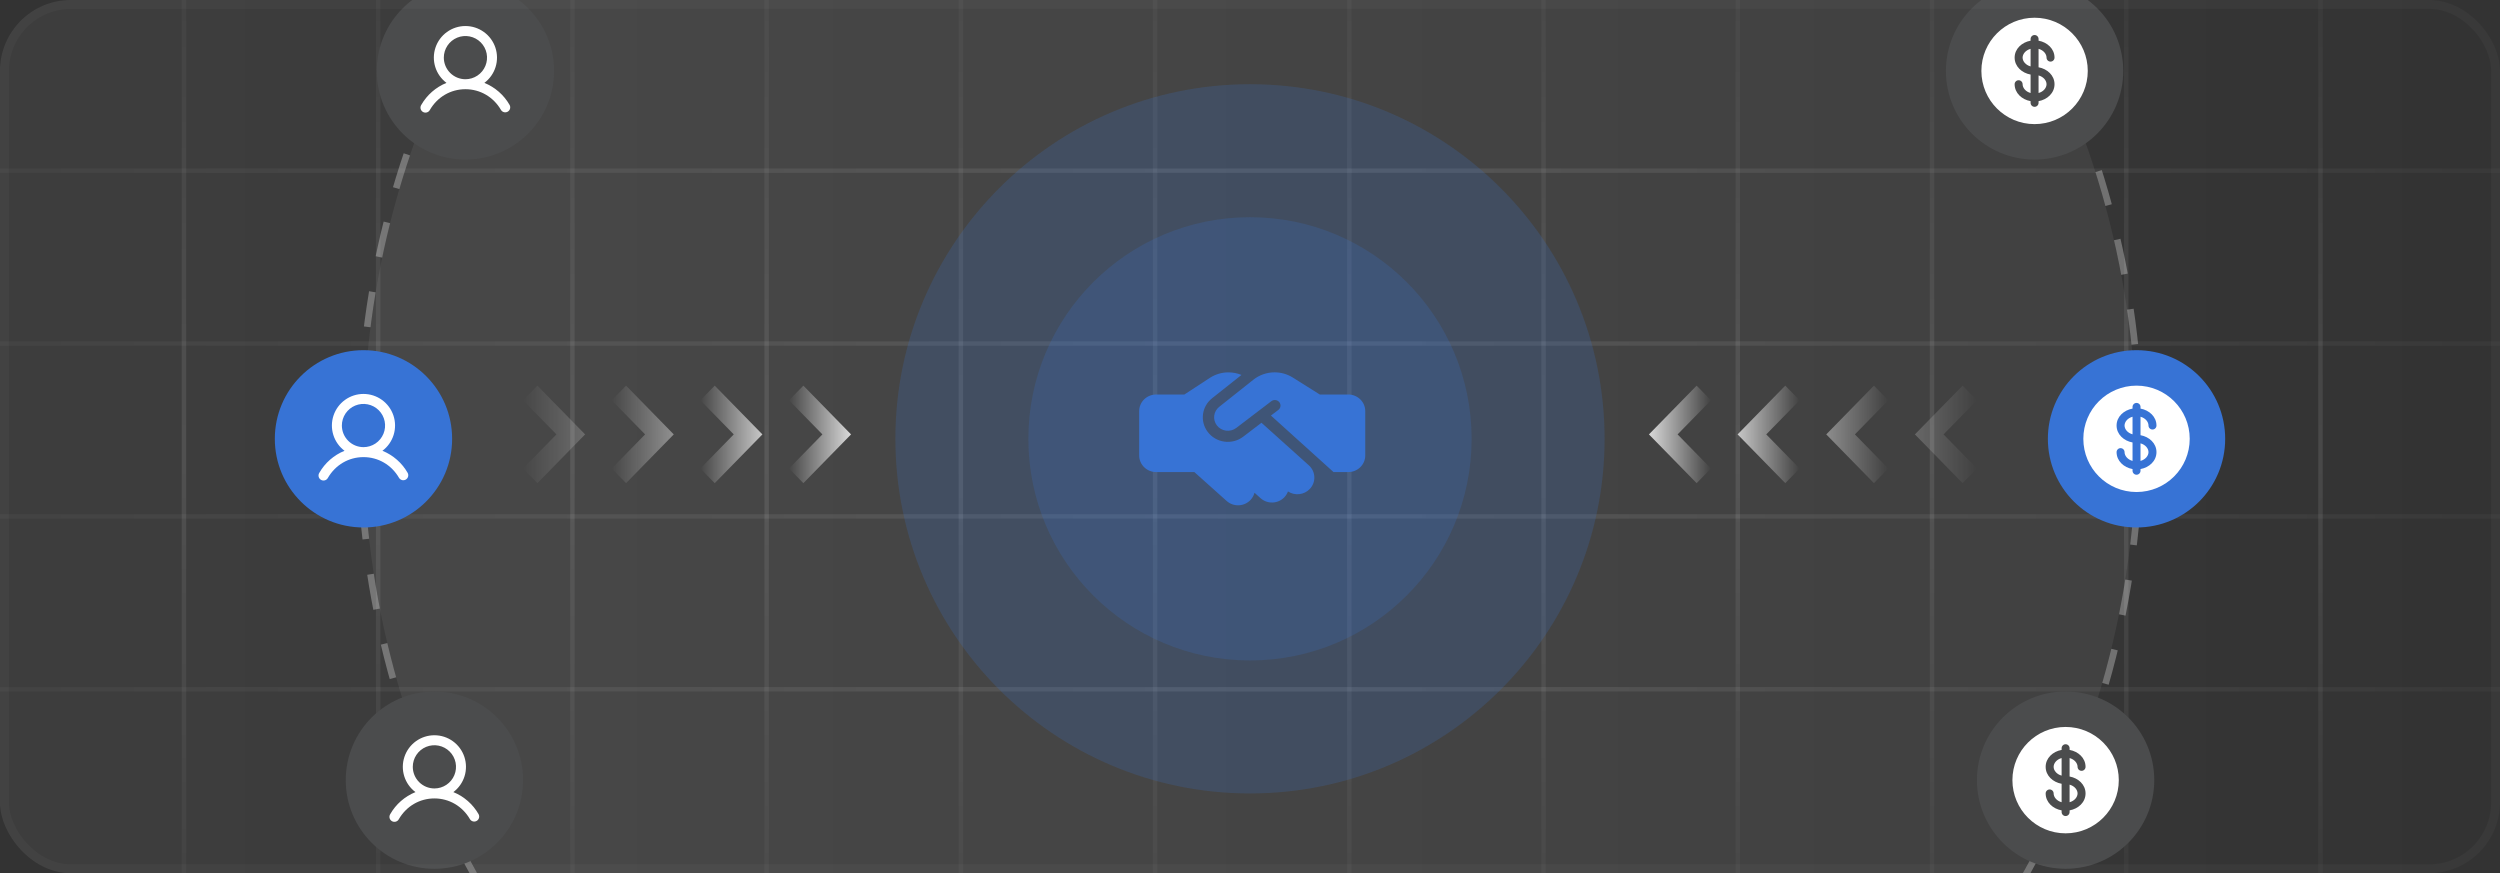 <svg width="564" height="197" viewBox="0 0 564 197" fill="none" xmlns="http://www.w3.org/2000/svg">
<rect x="0" y="0" width="564" height="197" fill="#333333" stroke="none"/>
<g clip-path="url(#clip0_401_24156)">
<rect width="564" height="197" rx="16" fill="url(#paint0_linear_401_24156)" fill-opacity="0.05"/>
<circle cx="282" cy="99" r="200" fill="white" fill-opacity="0.06"/>
<circle cx="282" cy="99" r="200.75" stroke="white" stroke-opacity="0.3" stroke-width="1.5" stroke-dasharray="8 8"/>
<line x1="41.5" y1="-2.18557e-08" x2="41.5" y2="197" stroke="url(#paint1_linear_401_24156)"/>
<line x1="85.318" y1="-2.18557e-08" x2="85.318" y2="197" stroke="url(#paint2_linear_401_24156)"/>
<line x1="129.136" y1="-2.18557e-08" x2="129.136" y2="197" stroke="url(#paint3_linear_401_24156)"/>
<line x1="172.955" y1="-2.18557e-08" x2="172.955" y2="197" stroke="url(#paint4_linear_401_24156)"/>
<line x1="216.773" y1="-2.18557e-08" x2="216.773" y2="197" stroke="url(#paint5_linear_401_24156)"/>
<line x1="260.591" y1="-2.18557e-08" x2="260.591" y2="197" stroke="url(#paint6_linear_401_24156)"/>
<line x1="304.409" y1="-2.18557e-08" x2="304.409" y2="197" stroke="url(#paint7_linear_401_24156)"/>
<line x1="348.227" y1="-2.18557e-08" x2="348.227" y2="197" stroke="url(#paint8_linear_401_24156)"/>
<line x1="392.045" y1="-2.18557e-08" x2="392.045" y2="197" stroke="url(#paint9_linear_401_24156)"/>
<line x1="435.864" y1="-2.18557e-08" x2="435.864" y2="197" stroke="url(#paint10_linear_401_24156)"/>
<line x1="479.682" y1="-2.18557e-08" x2="479.682" y2="197" stroke="url(#paint11_linear_401_24156)"/>
<line x1="523.5" y1="-2.18557e-08" x2="523.5" y2="197" stroke="url(#paint12_linear_401_24156)"/>
<line y1="38.5" x2="564" y2="38.5" stroke="url(#paint13_linear_401_24156)"/>
<line y1="77.5" x2="564" y2="77.5" stroke="url(#paint14_linear_401_24156)"/>
<line y1="116.5" x2="564" y2="116.5" stroke="url(#paint15_linear_401_24156)"/>
<line y1="155.5" x2="564" y2="155.5" stroke="url(#paint16_linear_401_24156)"/>
<circle cx="282" cy="99" r="80" fill="#3773D5" fill-opacity="0.2"/>
<circle cx="282" cy="99" r="50" fill="#3773D5" fill-opacity="0.2"/>
<path d="M282.771 85.656L275.057 91.781C273.774 92.797 273.527 94.625 274.499 95.93C275.527 97.32 277.527 97.594 278.906 96.539L286.819 90.508C287.377 90.086 288.174 90.18 288.612 90.727C289.05 91.273 288.947 92.055 288.389 92.484L286.723 93.75L300.844 106.5H304.175C306.287 106.5 308 104.82 308 102.75V92.75C308 90.68 306.287 89 304.175 89H297.744L297.433 88.805L291.648 85.172C290.429 84.406 289.002 84 287.552 84C285.815 84 284.126 84.586 282.771 85.656ZM284.588 95.375L280.468 98.516C277.958 100.438 274.316 99.938 272.435 97.406C270.666 95.023 271.113 91.695 273.447 89.844L280.077 84.586C279.153 84.203 278.157 84.008 277.145 84.008C275.647 84 274.189 84.438 272.938 85.25L267.2 89H260.825C258.713 89 257 90.68 257 92.75V102.75C257 104.82 258.713 106.5 260.825 106.5H269.447L276.731 113.016C278.292 114.414 280.707 114.305 282.133 112.773C282.572 112.297 282.867 111.742 283.018 111.164L284.373 112.383C285.927 113.781 288.349 113.68 289.775 112.156C290.134 111.773 290.397 111.328 290.564 110.867C292.11 111.883 294.214 111.672 295.513 110.281C296.939 108.758 296.836 106.383 295.282 104.984L284.588 95.375Z" fill="#3773D5"/>
<g clip-path="url(#clip1_401_24156)">
<circle cx="82" cy="99" r="20" fill="#3773D5"/>
<path d="M91.973 106.687C90.688 104.431 88.681 102.674 86.275 101.697C87.472 100.8 88.355 99.549 88.801 98.121C89.247 96.694 89.233 95.163 88.76 93.744C88.287 92.325 87.379 91.091 86.166 90.217C84.953 89.343 83.496 88.872 82 88.872C80.505 88.872 79.047 89.343 77.834 90.217C76.621 91.091 75.714 92.325 75.241 93.744C74.768 95.163 74.753 96.694 75.199 98.121C75.645 99.549 76.529 100.8 77.725 101.697C75.32 102.674 73.312 104.431 72.027 106.687C71.948 106.815 71.894 106.958 71.871 107.107C71.848 107.256 71.855 107.408 71.891 107.555C71.928 107.701 71.993 107.838 72.084 107.959C72.175 108.079 72.289 108.18 72.42 108.256C72.55 108.331 72.695 108.379 72.844 108.398C72.994 108.417 73.146 108.405 73.291 108.363C73.436 108.322 73.571 108.252 73.689 108.157C73.806 108.063 73.903 107.945 73.974 107.812C75.673 104.876 78.673 103.125 82 103.125C85.327 103.125 88.327 104.877 90.026 107.812C90.18 108.06 90.425 108.239 90.708 108.31C90.992 108.381 91.291 108.338 91.544 108.192C91.797 108.046 91.983 107.808 92.063 107.527C92.143 107.246 92.111 106.945 91.973 106.687ZM77.125 96C77.125 95.036 77.411 94.093 77.947 93.291C78.483 92.49 79.244 91.865 80.135 91.496C81.025 91.127 82.006 91.031 82.951 91.219C83.897 91.407 84.766 91.871 85.447 92.553C86.129 93.234 86.594 94.103 86.782 95.049C86.97 95.995 86.873 96.975 86.504 97.865C86.135 98.756 85.51 99.518 84.709 100.053C83.907 100.589 82.964 100.875 82 100.875C80.708 100.873 79.469 100.359 78.555 99.445C77.641 98.531 77.127 97.292 77.125 96Z" fill="white"/>
</g>
<g clip-path="url(#clip2_401_24156)">
<circle cx="20" cy="20" r="20" transform="matrix(-1 0 0 1 502 79)" fill="#3773D5"/>
<path d="M481.099 94.016C479.976 94.324 479.299 95.186 479.299 96C479.299 96.814 479.976 97.676 481.099 97.982V94.016ZM482.899 100.018V103.982C484.022 103.676 484.699 102.814 484.699 102C484.699 101.186 484.022 100.324 482.899 100.018Z" fill="white"/>
<path fill-rule="evenodd" clip-rule="evenodd" d="M494 99C494 105.628 488.628 111 482 111C475.372 111 470 105.628 470 99C470 92.372 475.372 87 482 87C488.628 87 494 92.372 494 99ZM482 90.9C482.239 90.9 482.468 90.995 482.636 91.164C482.805 91.332 482.9 91.561 482.9 91.8V92.18C484.856 92.531 486.5 94.001 486.5 96C486.5 96.239 486.405 96.468 486.236 96.636C486.068 96.805 485.839 96.9 485.6 96.9C485.361 96.9 485.132 96.805 484.964 96.636C484.795 96.468 484.7 96.239 484.7 96C484.7 95.186 484.023 94.324 482.9 94.016V98.18C484.856 98.531 486.5 100.001 486.5 102C486.5 103.999 484.856 105.469 482.9 105.82V106.2C482.9 106.439 482.805 106.668 482.636 106.836C482.468 107.005 482.239 107.1 482 107.1C481.761 107.1 481.532 107.005 481.364 106.836C481.195 106.668 481.1 106.439 481.1 106.2V105.82C479.144 105.469 477.5 103.999 477.5 102C477.5 101.761 477.595 101.532 477.764 101.364C477.932 101.195 478.161 101.1 478.4 101.1C478.639 101.1 478.868 101.195 479.036 101.364C479.205 101.532 479.3 101.761 479.3 102C479.3 102.814 479.977 103.676 481.1 103.982V99.82C479.144 99.469 477.5 97.999 477.5 96C477.5 94.001 479.144 92.531 481.1 92.18V91.8C481.1 91.561 481.195 91.332 481.364 91.164C481.532 90.995 481.761 90.9 482 90.9Z" fill="white"/>
</g>
<g clip-path="url(#clip3_401_24156)">
<circle cx="98" cy="176" r="20" fill="#4B4C4D"/>
<path d="M107.973 183.687C106.688 181.431 104.681 179.674 102.275 178.697C103.472 177.8 104.355 176.549 104.801 175.122C105.247 173.694 105.232 172.163 104.76 170.744C104.287 169.325 103.379 168.091 102.166 167.217C100.953 166.343 99.496 165.872 98 165.872C96.505 165.872 95.047 166.343 93.834 167.217C92.621 168.091 91.714 169.325 91.241 170.744C90.768 172.163 90.753 173.694 91.199 175.122C91.645 176.549 92.529 177.8 93.725 178.697C91.32 179.674 89.312 181.431 88.027 183.687C87.948 183.815 87.894 183.958 87.871 184.107C87.848 184.256 87.855 184.408 87.891 184.555C87.928 184.701 87.993 184.838 88.084 184.959C88.175 185.079 88.289 185.18 88.42 185.256C88.55 185.331 88.695 185.379 88.844 185.398C88.994 185.417 89.146 185.405 89.291 185.363C89.436 185.322 89.571 185.252 89.689 185.157C89.806 185.063 89.903 184.945 89.974 184.812C91.673 181.876 94.673 180.125 98 180.125C101.327 180.125 104.327 181.877 106.026 184.812C106.18 185.06 106.425 185.239 106.708 185.31C106.992 185.381 107.291 185.338 107.544 185.192C107.797 185.046 107.983 184.808 108.063 184.527C108.143 184.246 108.111 183.945 107.973 183.687ZM93.125 173C93.125 172.036 93.411 171.093 93.947 170.291C94.483 169.49 95.244 168.865 96.135 168.496C97.025 168.127 98.006 168.03 98.951 168.219C99.897 168.407 100.766 168.871 101.447 169.553C102.129 170.235 102.593 171.103 102.782 172.049C102.97 172.994 102.873 173.975 102.504 174.865C102.135 175.756 101.51 176.518 100.709 177.053C99.907 177.589 98.964 177.875 98 177.875C96.708 177.873 95.469 177.359 94.555 176.445C93.641 175.531 93.127 174.292 93.125 173Z" fill="white"/>
</g>
<g clip-path="url(#clip4_401_24156)">
<circle cx="20" cy="20" r="20" transform="matrix(-1 0 0 1 486 156)" fill="#4B4C4D"/>
<path d="M465.099 171.016C463.976 171.324 463.299 172.186 463.299 173C463.299 173.814 463.976 174.676 465.099 174.982V171.016ZM466.899 177.018V180.982C468.022 180.676 468.699 179.814 468.699 179C468.699 178.186 468.022 177.324 466.899 177.018Z" fill="white"/>
<path fill-rule="evenodd" clip-rule="evenodd" d="M478 176C478 182.628 472.628 188 466 188C459.372 188 454 182.628 454 176C454 169.372 459.372 164 466 164C472.628 164 478 169.372 478 176ZM466 167.9C466.239 167.9 466.468 167.995 466.636 168.164C466.805 168.332 466.9 168.561 466.9 168.8V169.18C468.856 169.531 470.5 171.001 470.5 173C470.5 173.239 470.405 173.468 470.236 173.636C470.068 173.805 469.839 173.9 469.6 173.9C469.361 173.9 469.132 173.805 468.964 173.636C468.795 173.468 468.7 173.239 468.7 173C468.7 172.186 468.023 171.324 466.9 171.016V175.18C468.856 175.531 470.5 177.001 470.5 179C470.5 180.999 468.856 182.469 466.9 182.82V183.2C466.9 183.439 466.805 183.668 466.636 183.836C466.468 184.005 466.239 184.1 466 184.1C465.761 184.1 465.532 184.005 465.364 183.836C465.195 183.668 465.1 183.439 465.1 183.2V182.82C463.144 182.469 461.5 180.999 461.5 179C461.5 178.761 461.595 178.532 461.764 178.364C461.932 178.195 462.161 178.1 462.4 178.1C462.639 178.1 462.868 178.195 463.036 178.364C463.205 178.532 463.3 178.761 463.3 179C463.3 179.814 463.977 180.676 465.1 180.982V176.82C463.144 176.469 461.5 174.999 461.5 173C461.5 171.001 463.144 169.531 465.1 169.18V168.8C465.1 168.561 465.195 168.332 465.364 168.164C465.532 167.995 465.761 167.9 466 167.9Z" fill="white"/>
</g>
<g clip-path="url(#clip5_401_24156)">
<circle cx="105" cy="16" r="20" fill="#4B4C4D"/>
<path d="M114.973 23.687C113.688 21.431 111.681 19.674 109.275 18.697C110.472 17.8 111.355 16.549 111.801 15.121C112.247 13.694 112.232 12.163 111.76 10.744C111.287 9.325 110.379 8.091 109.166 7.217C107.953 6.343 106.496 5.872 105 5.872C103.505 5.872 102.047 6.343 100.834 7.217C99.621 8.091 98.714 9.325 98.241 10.744C97.768 12.163 97.753 13.694 98.199 15.121C98.645 16.549 99.529 17.8 100.725 18.697C98.32 19.674 96.312 21.431 95.027 23.687C94.948 23.815 94.894 23.958 94.871 24.107C94.848 24.256 94.855 24.408 94.891 24.555C94.928 24.701 94.993 24.838 95.084 24.959C95.175 25.079 95.289 25.18 95.42 25.256C95.55 25.331 95.695 25.38 95.844 25.398C95.994 25.416 96.146 25.405 96.291 25.363C96.436 25.322 96.571 25.252 96.689 25.157C96.806 25.063 96.903 24.945 96.974 24.812C98.673 21.876 101.673 20.125 105 20.125C108.327 20.125 111.327 21.877 113.026 24.812C113.18 25.06 113.425 25.239 113.708 25.31C113.992 25.381 114.291 25.338 114.544 25.192C114.797 25.046 114.983 24.808 115.063 24.527C115.143 24.246 115.111 23.945 114.973 23.687ZM100.125 13C100.125 12.036 100.411 11.093 100.947 10.291C101.482 9.49 102.244 8.865 103.135 8.496C104.025 8.127 105.006 8.03 105.951 8.219C106.897 8.407 107.766 8.871 108.447 9.553C109.129 10.235 109.593 11.103 109.782 12.049C109.97 12.995 109.873 13.975 109.504 14.866C109.135 15.756 108.51 16.518 107.709 17.053C106.907 17.589 105.964 17.875 105 17.875C103.708 17.873 102.469 17.359 101.555 16.445C100.641 15.531 100.127 14.292 100.125 13Z" fill="white"/>
</g>
<g clip-path="url(#clip6_401_24156)">
<circle cx="20" cy="20" r="20" transform="matrix(-1 0 0 1 479 -4)" fill="#4B4C4D"/>
<path d="M458.099 11.016C456.976 11.324 456.299 12.186 456.299 13C456.299 13.814 456.976 14.676 458.099 14.982V11.016ZM459.899 17.018V20.982C461.022 20.676 461.699 19.814 461.699 19C461.699 18.186 461.022 17.324 459.899 17.018Z" fill="white"/>
<path fill-rule="evenodd" clip-rule="evenodd" d="M471 16C471 22.628 465.628 28 459 28C452.372 28 447 22.628 447 16C447 9.372 452.372 4 459 4C465.628 4 471 9.372 471 16ZM459 7.9C459.239 7.9 459.468 7.995 459.636 8.164C459.805 8.332 459.9 8.561 459.9 8.8V9.18C461.856 9.531 463.5 11.001 463.5 13C463.5 13.239 463.405 13.468 463.236 13.636C463.068 13.805 462.839 13.9 462.6 13.9C462.361 13.9 462.132 13.805 461.964 13.636C461.795 13.468 461.7 13.239 461.7 13C461.7 12.186 461.023 11.324 459.9 11.016V15.18C461.856 15.531 463.5 17.001 463.5 19C463.5 20.999 461.856 22.469 459.9 22.82V23.2C459.9 23.439 459.805 23.668 459.636 23.836C459.468 24.005 459.239 24.1 459 24.1C458.761 24.1 458.532 24.005 458.364 23.836C458.195 23.668 458.1 23.439 458.1 23.2V22.82C456.144 22.469 454.5 20.999 454.5 19C454.5 18.761 454.595 18.532 454.764 18.364C454.932 18.195 455.161 18.1 455.4 18.1C455.639 18.1 455.868 18.195 456.036 18.364C456.205 18.532 456.3 18.761 456.3 19C456.3 19.814 456.977 20.676 458.1 20.982V16.82C456.144 16.469 454.5 14.999 454.5 13C454.5 11.001 456.144 9.531 458.1 9.18V8.8C458.1 8.561 458.195 8.332 458.364 8.164C458.532 7.995 458.761 7.9 459 7.9Z" fill="white"/>
</g>
<path d="M152 98L141.235 87L138 90.306L145.532 98L138 105.694L141.235 109L152 98Z" fill="url(#paint17_linear_401_24156)"/>
<path d="M132 98L121.235 87L118 90.306L125.532 98L118 105.694L121.235 109L132 98Z" fill="url(#paint18_linear_401_24156)"/>
<path d="M172 98L161.235 87L158 90.306L165.532 98L158 105.694L161.235 109L172 98Z" fill="url(#paint19_linear_401_24156)"/>
<path d="M192 98L181.235 87L178 90.306L185.532 98L178 105.694L181.235 109L192 98Z" fill="url(#paint20_linear_401_24156)"/>
<path d="M412 98L422.765 87L426 90.306L418.468 98L426 105.694L422.765 109L412 98Z" fill="url(#paint21_linear_401_24156)"/>
<path d="M432 98L442.765 87L446 90.306L438.468 98L446 105.694L442.765 109L432 98Z" fill="url(#paint22_linear_401_24156)"/>
<path d="M392 98L402.765 87L406 90.306L398.468 98L406 105.694L402.765 109L392 98Z" fill="url(#paint23_linear_401_24156)"/>
<path d="M372 98L382.765 87L386 90.306L378.468 98L386 105.694L382.765 109L372 98Z" fill="url(#paint24_linear_401_24156)"/>
</g>
<rect x="1" y="1" width="562" height="195" rx="15" stroke="white" stroke-opacity="0.03" stroke-width="2"/>
<defs>
<linearGradient id="paint0_linear_401_24156" x1="564" y1="99" x2="1.64623e-08" y2="99" gradientUnits="userSpaceOnUse">
<stop stop-color="white" stop-opacity="0"/>
<stop offset="1" stop-color="white"/>
</linearGradient>
<linearGradient id="paint1_linear_401_24156" x1="41.5" y1="-8.78913e-07" x2="41.5" y2="197" gradientUnits="userSpaceOnUse">
<stop stop-color="white" stop-opacity="0.03"/>
<stop offset="0.516" stop-color="white" stop-opacity="0.1"/>
<stop offset="1" stop-color="white" stop-opacity="0.03"/>
</linearGradient>
<linearGradient id="paint2_linear_401_24156" x1="85.318" y1="-8.78913e-07" x2="85.318" y2="197" gradientUnits="userSpaceOnUse">
<stop stop-color="white" stop-opacity="0.03"/>
<stop offset="0.516" stop-color="white" stop-opacity="0.1"/>
<stop offset="1" stop-color="white" stop-opacity="0.03"/>
</linearGradient>
<linearGradient id="paint3_linear_401_24156" x1="129.136" y1="-8.78913e-07" x2="129.136" y2="197" gradientUnits="userSpaceOnUse">
<stop stop-color="white" stop-opacity="0.03"/>
<stop offset="0.516" stop-color="white" stop-opacity="0.1"/>
<stop offset="1" stop-color="white" stop-opacity="0.03"/>
</linearGradient>
<linearGradient id="paint4_linear_401_24156" x1="172.954" y1="-8.78913e-07" x2="172.955" y2="197" gradientUnits="userSpaceOnUse">
<stop stop-color="white" stop-opacity="0.03"/>
<stop offset="0.516" stop-color="white" stop-opacity="0.1"/>
<stop offset="1" stop-color="white" stop-opacity="0.03"/>
</linearGradient>
<linearGradient id="paint5_linear_401_24156" x1="216.773" y1="-8.78913e-07" x2="216.773" y2="197" gradientUnits="userSpaceOnUse">
<stop stop-color="white" stop-opacity="0.03"/>
<stop offset="0.516" stop-color="white" stop-opacity="0.1"/>
<stop offset="1" stop-color="white" stop-opacity="0.03"/>
</linearGradient>
<linearGradient id="paint6_linear_401_24156" x1="260.59" y1="-8.78913e-07" x2="260.591" y2="197" gradientUnits="userSpaceOnUse">
<stop stop-color="white" stop-opacity="0.03"/>
<stop offset="0.516" stop-color="white" stop-opacity="0.1"/>
<stop offset="1" stop-color="white" stop-opacity="0.03"/>
</linearGradient>
<linearGradient id="paint7_linear_401_24156" x1="304.409" y1="-8.78913e-07" x2="304.409" y2="197" gradientUnits="userSpaceOnUse">
<stop stop-color="white" stop-opacity="0.03"/>
<stop offset="0.516" stop-color="white" stop-opacity="0.1"/>
<stop offset="1" stop-color="white" stop-opacity="0.03"/>
</linearGradient>
<linearGradient id="paint8_linear_401_24156" x1="348.227" y1="-8.78913e-07" x2="348.227" y2="197" gradientUnits="userSpaceOnUse">
<stop stop-color="white" stop-opacity="0.03"/>
<stop offset="0.516" stop-color="white" stop-opacity="0.1"/>
<stop offset="1" stop-color="white" stop-opacity="0.03"/>
</linearGradient>
<linearGradient id="paint9_linear_401_24156" x1="392.045" y1="-8.78913e-07" x2="392.045" y2="197" gradientUnits="userSpaceOnUse">
<stop stop-color="white" stop-opacity="0.03"/>
<stop offset="0.516" stop-color="white" stop-opacity="0.1"/>
<stop offset="1" stop-color="white" stop-opacity="0.03"/>
</linearGradient>
<linearGradient id="paint10_linear_401_24156" x1="435.863" y1="-8.78913e-07" x2="435.864" y2="197" gradientUnits="userSpaceOnUse">
<stop stop-color="white" stop-opacity="0.03"/>
<stop offset="0.516" stop-color="white" stop-opacity="0.1"/>
<stop offset="1" stop-color="white" stop-opacity="0.03"/>
</linearGradient>
<linearGradient id="paint11_linear_401_24156" x1="479.681" y1="-8.78913e-07" x2="479.682" y2="197" gradientUnits="userSpaceOnUse">
<stop stop-color="white" stop-opacity="0.03"/>
<stop offset="0.516" stop-color="white" stop-opacity="0.1"/>
<stop offset="1" stop-color="white" stop-opacity="0.03"/>
</linearGradient>
<linearGradient id="paint12_linear_401_24156" x1="523.5" y1="-8.78913e-07" x2="523.5" y2="197" gradientUnits="userSpaceOnUse">
<stop stop-color="white" stop-opacity="0.03"/>
<stop offset="0.516" stop-color="white" stop-opacity="0.1"/>
<stop offset="1" stop-color="white" stop-opacity="0.03"/>
</linearGradient>
<linearGradient id="paint13_linear_401_24156" x1="-2.45375e-06" y1="38.5" x2="564" y2="38.498" gradientUnits="userSpaceOnUse">
<stop stop-color="white" stop-opacity="0.03"/>
<stop offset="0.516" stop-color="white" stop-opacity="0.1"/>
<stop offset="1" stop-color="white" stop-opacity="0.03"/>
</linearGradient>
<linearGradient id="paint14_linear_401_24156" x1="-2.45375e-06" y1="77.5" x2="564" y2="77.498" gradientUnits="userSpaceOnUse">
<stop stop-color="white" stop-opacity="0.03"/>
<stop offset="0.516" stop-color="white" stop-opacity="0.1"/>
<stop offset="1" stop-color="white" stop-opacity="0.03"/>
</linearGradient>
<linearGradient id="paint15_linear_401_24156" x1="-2.45375e-06" y1="116.5" x2="564" y2="116.498" gradientUnits="userSpaceOnUse">
<stop stop-color="white" stop-opacity="0.03"/>
<stop offset="0.516" stop-color="white" stop-opacity="0.1"/>
<stop offset="1" stop-color="white" stop-opacity="0.03"/>
</linearGradient>
<linearGradient id="paint16_linear_401_24156" x1="-2.45375e-06" y1="155.5" x2="564" y2="155.498" gradientUnits="userSpaceOnUse">
<stop stop-color="white" stop-opacity="0.03"/>
<stop offset="0.516" stop-color="white" stop-opacity="0.1"/>
<stop offset="1" stop-color="white" stop-opacity="0.03"/>
</linearGradient>
<linearGradient id="paint17_linear_401_24156" x1="152" y1="98" x2="138" y2="98" gradientUnits="userSpaceOnUse">
<stop stop-color="white" stop-opacity="0.4"/>
<stop offset="1" stop-color="white" stop-opacity="0"/>
</linearGradient>
<linearGradient id="paint18_linear_401_24156" x1="132" y1="98" x2="118" y2="98" gradientUnits="userSpaceOnUse">
<stop stop-color="white" stop-opacity="0.2"/>
<stop offset="1" stop-color="white" stop-opacity="0"/>
</linearGradient>
<linearGradient id="paint19_linear_401_24156" x1="172" y1="98" x2="158" y2="98" gradientUnits="userSpaceOnUse">
<stop stop-color="white" stop-opacity="0.7"/>
<stop offset="1" stop-color="white" stop-opacity="0"/>
</linearGradient>
<linearGradient id="paint20_linear_401_24156" x1="192" y1="98" x2="178" y2="98" gradientUnits="userSpaceOnUse">
<stop stop-color="white" stop-opacity="0.8"/>
<stop offset="1" stop-color="white" stop-opacity="0"/>
</linearGradient>
<linearGradient id="paint21_linear_401_24156" x1="412" y1="98" x2="426" y2="98" gradientUnits="userSpaceOnUse">
<stop stop-color="white" stop-opacity="0.4"/>
<stop offset="1" stop-color="white" stop-opacity="0"/>
</linearGradient>
<linearGradient id="paint22_linear_401_24156" x1="432" y1="98" x2="446" y2="98" gradientUnits="userSpaceOnUse">
<stop stop-color="white" stop-opacity="0.2"/>
<stop offset="1" stop-color="white" stop-opacity="0"/>
</linearGradient>
<linearGradient id="paint23_linear_401_24156" x1="392" y1="98" x2="406" y2="98" gradientUnits="userSpaceOnUse">
<stop stop-color="white" stop-opacity="0.7"/>
<stop offset="1" stop-color="white" stop-opacity="0"/>
</linearGradient>
<linearGradient id="paint24_linear_401_24156" x1="372" y1="98" x2="386" y2="98" gradientUnits="userSpaceOnUse">
<stop stop-color="white" stop-opacity="0.8"/>
<stop offset="1" stop-color="white" stop-opacity="0"/>
</linearGradient>
<clipPath id="clip0_401_24156">
<rect width="564" height="197" rx="16" fill="white"/>
</clipPath>
<clipPath id="clip1_401_24156">
<rect width="40" height="40" fill="white" transform="translate(62 79)"/>
</clipPath>
<clipPath id="clip2_401_24156">
<rect width="40" height="40" fill="white" transform="matrix(-1 0 0 1 502 79)"/>
</clipPath>
<clipPath id="clip3_401_24156">
<rect width="40" height="40" fill="white" transform="translate(78 156)"/>
</clipPath>
<clipPath id="clip4_401_24156">
<rect width="40" height="40" fill="white" transform="matrix(-1 0 0 1 486 156)"/>
</clipPath>
<clipPath id="clip5_401_24156">
<rect width="40" height="40" fill="white" transform="translate(85 -4)"/>
</clipPath>
<clipPath id="clip6_401_24156">
<rect width="40" height="40" fill="white" transform="matrix(-1 0 0 1 479 -4)"/>
</clipPath>
</defs>
</svg>
